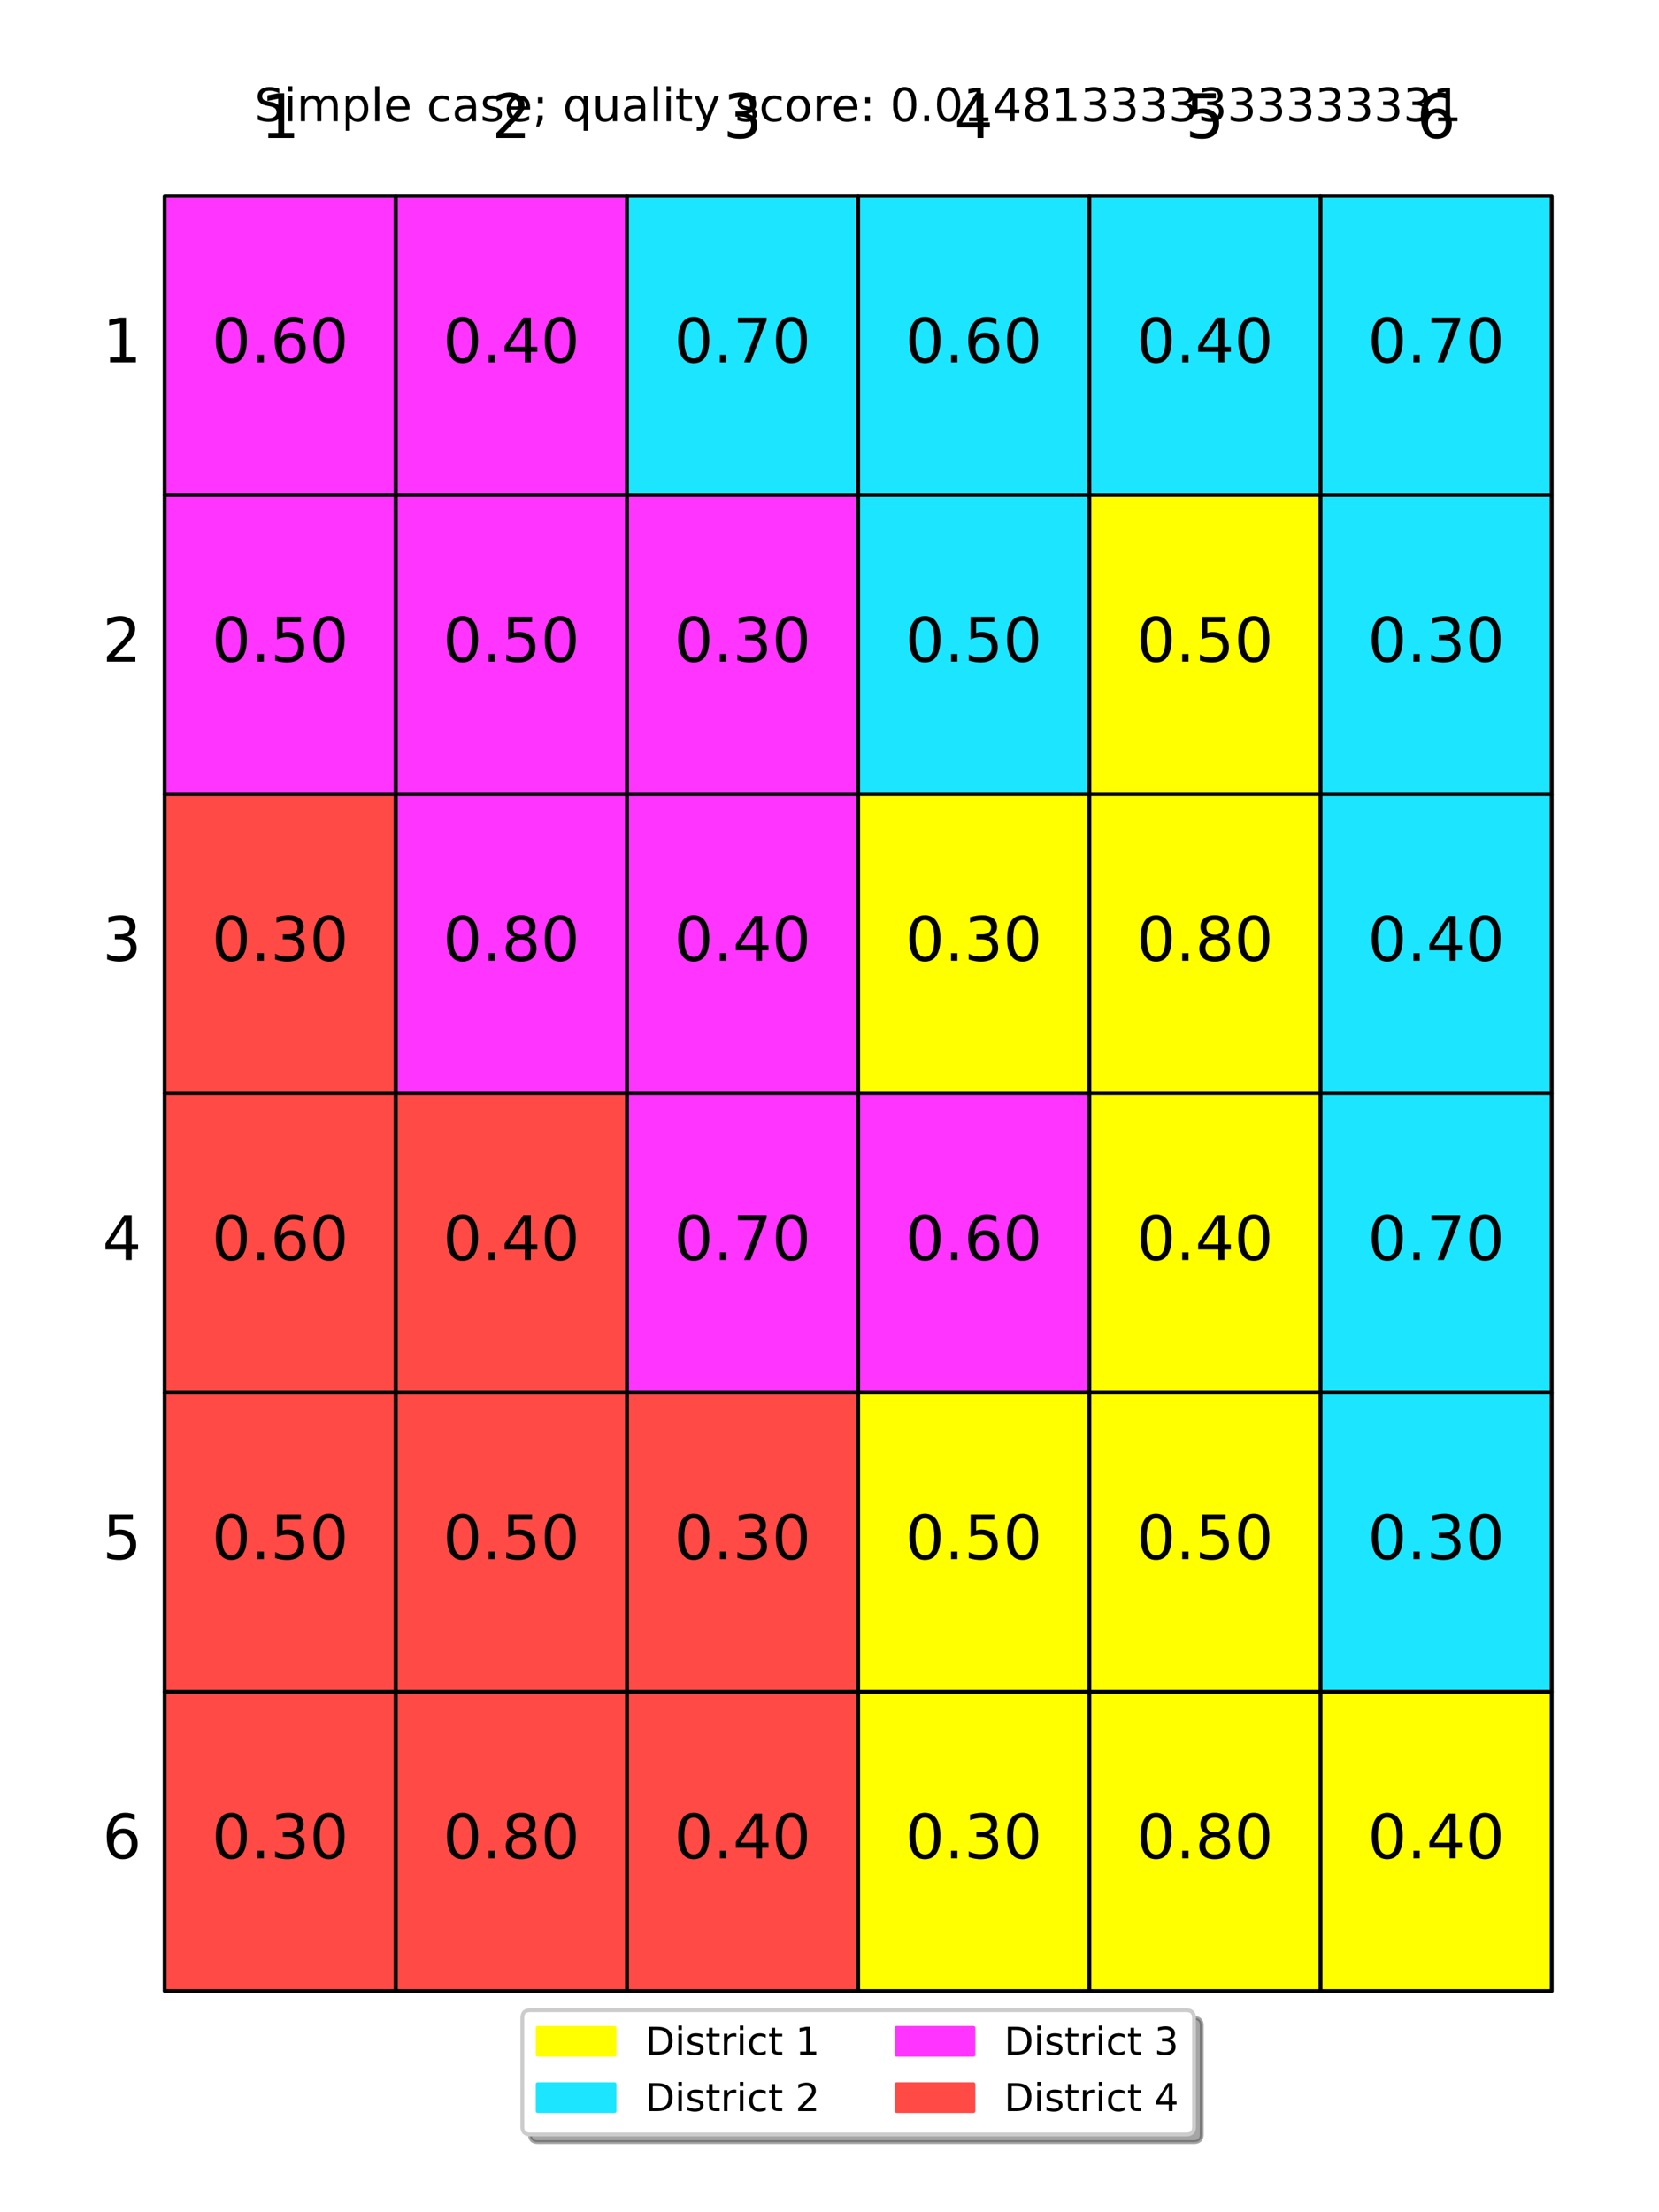 <?xml version="1.0" encoding="utf-8" standalone="no"?>
<!DOCTYPE svg PUBLIC "-//W3C//DTD SVG 1.1//EN"
  "http://www.w3.org/Graphics/SVG/1.1/DTD/svg11.dtd">
<!-- Created with matplotlib (http://matplotlib.org/) -->
<svg height="576pt" version="1.1" viewBox="0 0 432 576" width="432pt" xmlns="http://www.w3.org/2000/svg" xmlns:xlink="http://www.w3.org/1999/xlink">
 <defs>
  <style type="text/css">
*{stroke-linecap:butt;stroke-linejoin:round;}
  </style>
 </defs>
 <g id="figure_1">
  <g id="patch_1">
   <path d="M 0 576 
L 432 576 
L 432 0 
L 0 0 
z
" style="fill:#ffffff;"/>
  </g>
  <g id="axes_1">
   <g id="table_1">
    <g id="patch_2">
     <path d="M 42.875 51 
L 103.073 51 
L 103.073 12.05 
L 42.875 12.05 
z
" style="fill:none;"/>
    </g>
    <g id="text_1">
     <!-- 1 -->
     <defs>
      <path d="M 12.406 8.297 
L 28.516 8.297 
L 28.516 63.922 
L 10.984 60.406 
L 10.984 69.391 
L 28.422 72.906 
L 38.281 72.906 
L 38.281 8.297 
L 54.391 8.297 
L 54.391 0 
L 12.406 0 
z
" id="DejaVuSans-31"/>
     </defs>
     <g transform="translate(67.884 35.94)scale(0.16 -0.16)">
      <use xlink:href="#DejaVuSans-31"/>
     </g>
    </g>
    <g id="patch_3">
     <path d="M 103.073 51 
L 163.271 51 
L 163.271 12.05 
L 103.073 12.05 
z
" style="fill:none;"/>
    </g>
    <g id="text_2">
     <!-- 2 -->
     <defs>
      <path d="M 19.188 8.297 
L 53.609 8.297 
L 53.609 0 
L 7.328 0 
L 7.328 8.297 
Q 12.938 14.109 22.625 23.891 
Q 32.328 33.688 34.812 36.531 
Q 39.547 41.844 41.422 45.531 
Q 43.312 49.219 43.312 52.781 
Q 43.312 58.594 39.234 62.25 
Q 35.156 65.922 28.609 65.922 
Q 23.969 65.922 18.812 64.312 
Q 13.672 62.703 7.812 59.422 
L 7.812 69.391 
Q 13.766 71.781 18.938 73 
Q 24.125 74.219 28.422 74.219 
Q 39.75 74.219 46.484 68.547 
Q 53.219 62.891 53.219 53.422 
Q 53.219 48.922 51.531 44.891 
Q 49.859 40.875 45.406 35.406 
Q 44.188 33.984 37.641 27.219 
Q 31.109 20.453 19.188 8.297 
z
" id="DejaVuSans-32"/>
     </defs>
     <g transform="translate(128.082 35.94)scale(0.16 -0.16)">
      <use xlink:href="#DejaVuSans-32"/>
     </g>
    </g>
    <g id="patch_4">
     <path d="M 163.271 51 
L 223.469 51 
L 223.469 12.05 
L 163.271 12.05 
z
" style="fill:none;"/>
    </g>
    <g id="text_3">
     <!-- 3 -->
     <defs>
      <path d="M 40.578 39.312 
Q 47.656 37.797 51.625 33 
Q 55.609 28.219 55.609 21.188 
Q 55.609 10.406 48.188 4.484 
Q 40.766 -1.422 27.094 -1.422 
Q 22.516 -1.422 17.656 -0.516 
Q 12.797 0.391 7.625 2.203 
L 7.625 11.719 
Q 11.719 9.328 16.594 8.109 
Q 21.484 6.891 26.812 6.891 
Q 36.078 6.891 40.938 10.547 
Q 45.797 14.203 45.797 21.188 
Q 45.797 27.641 41.281 31.266 
Q 36.766 34.906 28.719 34.906 
L 20.219 34.906 
L 20.219 43.016 
L 29.109 43.016 
Q 36.375 43.016 40.234 45.922 
Q 44.094 48.828 44.094 54.297 
Q 44.094 59.906 40.109 62.906 
Q 36.141 65.922 28.719 65.922 
Q 24.656 65.922 20.016 65.031 
Q 15.375 64.156 9.812 62.312 
L 9.812 71.094 
Q 15.438 72.656 20.344 73.438 
Q 25.25 74.219 29.594 74.219 
Q 40.828 74.219 47.359 69.109 
Q 53.906 64.016 53.906 55.328 
Q 53.906 49.266 50.438 45.094 
Q 46.969 40.922 40.578 39.312 
z
" id="DejaVuSans-33"/>
     </defs>
     <g transform="translate(188.28 35.94)scale(0.16 -0.16)">
      <use xlink:href="#DejaVuSans-33"/>
     </g>
    </g>
    <g id="patch_5">
     <path d="M 223.469 51 
L 283.667 51 
L 283.667 12.05 
L 223.469 12.05 
z
" style="fill:none;"/>
    </g>
    <g id="text_4">
     <!-- 4 -->
     <defs>
      <path d="M 37.797 64.312 
L 12.891 25.391 
L 37.797 25.391 
z
M 35.203 72.906 
L 47.609 72.906 
L 47.609 25.391 
L 58.016 25.391 
L 58.016 17.188 
L 47.609 17.188 
L 47.609 0 
L 37.797 0 
L 37.797 17.188 
L 4.891 17.188 
L 4.891 26.703 
z
" id="DejaVuSans-34"/>
     </defs>
     <g transform="translate(248.478 35.94)scale(0.16 -0.16)">
      <use xlink:href="#DejaVuSans-34"/>
     </g>
    </g>
    <g id="patch_6">
     <path d="M 283.667 51 
L 343.865 51 
L 343.865 12.05 
L 283.667 12.05 
z
" style="fill:none;"/>
    </g>
    <g id="text_5">
     <!-- 5 -->
     <defs>
      <path d="M 10.797 72.906 
L 49.516 72.906 
L 49.516 64.594 
L 19.828 64.594 
L 19.828 46.734 
Q 21.969 47.469 24.109 47.828 
Q 26.266 48.188 28.422 48.188 
Q 40.625 48.188 47.75 41.5 
Q 54.891 34.812 54.891 23.391 
Q 54.891 11.625 47.562 5.094 
Q 40.234 -1.422 26.906 -1.422 
Q 22.312 -1.422 17.547 -0.641 
Q 12.797 0.141 7.719 1.703 
L 7.719 11.625 
Q 12.109 9.234 16.797 8.062 
Q 21.484 6.891 26.703 6.891 
Q 35.156 6.891 40.078 11.328 
Q 45.016 15.766 45.016 23.391 
Q 45.016 31 40.078 35.438 
Q 35.156 39.891 26.703 39.891 
Q 22.75 39.891 18.812 39.016 
Q 14.891 38.141 10.797 36.281 
z
" id="DejaVuSans-35"/>
     </defs>
     <g transform="translate(308.676 35.94)scale(0.16 -0.16)">
      <use xlink:href="#DejaVuSans-35"/>
     </g>
    </g>
    <g id="patch_7">
     <path d="M 343.865 51 
L 404.062 51 
L 404.062 12.05 
L 343.865 12.05 
z
" style="fill:none;"/>
    </g>
    <g id="text_6">
     <!-- 6 -->
     <defs>
      <path d="M 33.016 40.375 
Q 26.375 40.375 22.484 35.828 
Q 18.609 31.297 18.609 23.391 
Q 18.609 15.531 22.484 10.953 
Q 26.375 6.391 33.016 6.391 
Q 39.656 6.391 43.531 10.953 
Q 47.406 15.531 47.406 23.391 
Q 47.406 31.297 43.531 35.828 
Q 39.656 40.375 33.016 40.375 
z
M 52.594 71.297 
L 52.594 62.312 
Q 48.875 64.062 45.094 64.984 
Q 41.312 65.922 37.594 65.922 
Q 27.828 65.922 22.672 59.328 
Q 17.531 52.734 16.797 39.406 
Q 19.672 43.656 24.016 45.922 
Q 28.375 48.188 33.594 48.188 
Q 44.578 48.188 50.953 41.516 
Q 57.328 34.859 57.328 23.391 
Q 57.328 12.156 50.688 5.359 
Q 44.047 -1.422 33.016 -1.422 
Q 20.359 -1.422 13.672 8.266 
Q 6.984 17.969 6.984 36.375 
Q 6.984 53.656 15.188 63.938 
Q 23.391 74.219 37.203 74.219 
Q 40.922 74.219 44.703 73.484 
Q 48.484 72.75 52.594 71.297 
z
" id="DejaVuSans-36"/>
     </defs>
     <g transform="translate(368.874 35.94)scale(0.16 -0.16)">
      <use xlink:href="#DejaVuSans-36"/>
     </g>
    </g>
    <g id="patch_8">
     <path d="M -17.323 128.9 
L 42.875 128.9 
L 42.875 51 
L -17.323 51 
z
" style="fill:none;"/>
    </g>
    <g id="text_7">
     <!-- 1 -->
     <g transform="translate(26.675 94.365)scale(0.16 -0.16)">
      <use xlink:href="#DejaVuSans-31"/>
     </g>
    </g>
    <g id="patch_9">
     <path d="M 42.875 128.9 
L 103.073 128.9 
L 103.073 51 
L 42.875 51 
z
" style="fill:#ff34ff;stroke:#000000;stroke-linejoin:miter;"/>
    </g>
    <g id="text_8">
     <!-- 0.60 -->
     <defs>
      <path d="M 31.781 66.406 
Q 24.172 66.406 20.328 58.906 
Q 16.5 51.422 16.5 36.375 
Q 16.5 21.391 20.328 13.891 
Q 24.172 6.391 31.781 6.391 
Q 39.453 6.391 43.281 13.891 
Q 47.125 21.391 47.125 36.375 
Q 47.125 51.422 43.281 58.906 
Q 39.453 66.406 31.781 66.406 
z
M 31.781 74.219 
Q 44.047 74.219 50.516 64.516 
Q 56.984 54.828 56.984 36.375 
Q 56.984 17.969 50.516 8.266 
Q 44.047 -1.422 31.781 -1.422 
Q 19.531 -1.422 13.062 8.266 
Q 6.594 17.969 6.594 36.375 
Q 6.594 54.828 13.062 64.516 
Q 19.531 74.219 31.781 74.219 
z
" id="DejaVuSans-30"/>
      <path d="M 10.688 12.406 
L 21 12.406 
L 21 0 
L 10.688 0 
z
" id="DejaVuSans-2e"/>
     </defs>
     <g transform="translate(55.161 94.365)scale(0.16 -0.16)">
      <use xlink:href="#DejaVuSans-30"/>
      <use x="63.623" xlink:href="#DejaVuSans-2e"/>
      <use x="95.41" xlink:href="#DejaVuSans-36"/>
      <use x="159.033" xlink:href="#DejaVuSans-30"/>
     </g>
    </g>
    <g id="patch_10">
     <path d="M 103.073 128.9 
L 163.271 128.9 
L 163.271 51 
L 103.073 51 
z
" style="fill:#ff34ff;stroke:#000000;stroke-linejoin:miter;"/>
    </g>
    <g id="text_9">
     <!-- 0.40 -->
     <g transform="translate(115.359 94.365)scale(0.16 -0.16)">
      <use xlink:href="#DejaVuSans-30"/>
      <use x="63.623" xlink:href="#DejaVuSans-2e"/>
      <use x="95.41" xlink:href="#DejaVuSans-34"/>
      <use x="159.033" xlink:href="#DejaVuSans-30"/>
     </g>
    </g>
    <g id="patch_11">
     <path d="M 163.271 128.9 
L 223.469 128.9 
L 223.469 51 
L 163.271 51 
z
" style="fill:#1ce6ff;stroke:#000000;stroke-linejoin:miter;"/>
    </g>
    <g id="text_10">
     <!-- 0.70 -->
     <defs>
      <path d="M 8.203 72.906 
L 55.078 72.906 
L 55.078 68.703 
L 28.609 0 
L 18.312 0 
L 43.219 64.594 
L 8.203 64.594 
z
" id="DejaVuSans-37"/>
     </defs>
     <g transform="translate(175.557 94.365)scale(0.16 -0.16)">
      <use xlink:href="#DejaVuSans-30"/>
      <use x="63.623" xlink:href="#DejaVuSans-2e"/>
      <use x="95.41" xlink:href="#DejaVuSans-37"/>
      <use x="159.033" xlink:href="#DejaVuSans-30"/>
     </g>
    </g>
    <g id="patch_12">
     <path d="M 223.469 128.9 
L 283.667 128.9 
L 283.667 51 
L 223.469 51 
z
" style="fill:#1ce6ff;stroke:#000000;stroke-linejoin:miter;"/>
    </g>
    <g id="text_11">
     <!-- 0.60 -->
     <g transform="translate(235.755 94.365)scale(0.16 -0.16)">
      <use xlink:href="#DejaVuSans-30"/>
      <use x="63.623" xlink:href="#DejaVuSans-2e"/>
      <use x="95.41" xlink:href="#DejaVuSans-36"/>
      <use x="159.033" xlink:href="#DejaVuSans-30"/>
     </g>
    </g>
    <g id="patch_13">
     <path d="M 283.667 128.9 
L 343.865 128.9 
L 343.865 51 
L 283.667 51 
z
" style="fill:#1ce6ff;stroke:#000000;stroke-linejoin:miter;"/>
    </g>
    <g id="text_12">
     <!-- 0.40 -->
     <g transform="translate(295.953 94.365)scale(0.16 -0.16)">
      <use xlink:href="#DejaVuSans-30"/>
      <use x="63.623" xlink:href="#DejaVuSans-2e"/>
      <use x="95.41" xlink:href="#DejaVuSans-34"/>
      <use x="159.033" xlink:href="#DejaVuSans-30"/>
     </g>
    </g>
    <g id="patch_14">
     <path d="M 343.865 128.9 
L 404.062 128.9 
L 404.062 51 
L 343.865 51 
z
" style="fill:#1ce6ff;stroke:#000000;stroke-linejoin:miter;"/>
    </g>
    <g id="text_13">
     <!-- 0.70 -->
     <g transform="translate(356.151 94.365)scale(0.16 -0.16)">
      <use xlink:href="#DejaVuSans-30"/>
      <use x="63.623" xlink:href="#DejaVuSans-2e"/>
      <use x="95.41" xlink:href="#DejaVuSans-37"/>
      <use x="159.033" xlink:href="#DejaVuSans-30"/>
     </g>
    </g>
    <g id="patch_15">
     <path d="M -17.323 206.8 
L 42.875 206.8 
L 42.875 128.9 
L -17.323 128.9 
z
" style="fill:none;"/>
    </g>
    <g id="text_14">
     <!-- 2 -->
     <g transform="translate(26.675 172.265)scale(0.16 -0.16)">
      <use xlink:href="#DejaVuSans-32"/>
     </g>
    </g>
    <g id="patch_16">
     <path d="M 42.875 206.8 
L 103.073 206.8 
L 103.073 128.9 
L 42.875 128.9 
z
" style="fill:#ff34ff;stroke:#000000;stroke-linejoin:miter;"/>
    </g>
    <g id="text_15">
     <!-- 0.50 -->
     <g transform="translate(55.161 172.265)scale(0.16 -0.16)">
      <use xlink:href="#DejaVuSans-30"/>
      <use x="63.623" xlink:href="#DejaVuSans-2e"/>
      <use x="95.41" xlink:href="#DejaVuSans-35"/>
      <use x="159.033" xlink:href="#DejaVuSans-30"/>
     </g>
    </g>
    <g id="patch_17">
     <path d="M 103.073 206.8 
L 163.271 206.8 
L 163.271 128.9 
L 103.073 128.9 
z
" style="fill:#ff34ff;stroke:#000000;stroke-linejoin:miter;"/>
    </g>
    <g id="text_16">
     <!-- 0.50 -->
     <g transform="translate(115.359 172.265)scale(0.16 -0.16)">
      <use xlink:href="#DejaVuSans-30"/>
      <use x="63.623" xlink:href="#DejaVuSans-2e"/>
      <use x="95.41" xlink:href="#DejaVuSans-35"/>
      <use x="159.033" xlink:href="#DejaVuSans-30"/>
     </g>
    </g>
    <g id="patch_18">
     <path d="M 163.271 206.8 
L 223.469 206.8 
L 223.469 128.9 
L 163.271 128.9 
z
" style="fill:#ff34ff;stroke:#000000;stroke-linejoin:miter;"/>
    </g>
    <g id="text_17">
     <!-- 0.30 -->
     <g transform="translate(175.557 172.265)scale(0.16 -0.16)">
      <use xlink:href="#DejaVuSans-30"/>
      <use x="63.623" xlink:href="#DejaVuSans-2e"/>
      <use x="95.41" xlink:href="#DejaVuSans-33"/>
      <use x="159.033" xlink:href="#DejaVuSans-30"/>
     </g>
    </g>
    <g id="patch_19">
     <path d="M 223.469 206.8 
L 283.667 206.8 
L 283.667 128.9 
L 223.469 128.9 
z
" style="fill:#1ce6ff;stroke:#000000;stroke-linejoin:miter;"/>
    </g>
    <g id="text_18">
     <!-- 0.50 -->
     <g transform="translate(235.755 172.265)scale(0.16 -0.16)">
      <use xlink:href="#DejaVuSans-30"/>
      <use x="63.623" xlink:href="#DejaVuSans-2e"/>
      <use x="95.41" xlink:href="#DejaVuSans-35"/>
      <use x="159.033" xlink:href="#DejaVuSans-30"/>
     </g>
    </g>
    <g id="patch_20">
     <path d="M 283.667 206.8 
L 343.865 206.8 
L 343.865 128.9 
L 283.667 128.9 
z
" style="fill:#ffff00;stroke:#000000;stroke-linejoin:miter;"/>
    </g>
    <g id="text_19">
     <!-- 0.50 -->
     <g transform="translate(295.953 172.265)scale(0.16 -0.16)">
      <use xlink:href="#DejaVuSans-30"/>
      <use x="63.623" xlink:href="#DejaVuSans-2e"/>
      <use x="95.41" xlink:href="#DejaVuSans-35"/>
      <use x="159.033" xlink:href="#DejaVuSans-30"/>
     </g>
    </g>
    <g id="patch_21">
     <path d="M 343.865 206.8 
L 404.062 206.8 
L 404.062 128.9 
L 343.865 128.9 
z
" style="fill:#1ce6ff;stroke:#000000;stroke-linejoin:miter;"/>
    </g>
    <g id="text_20">
     <!-- 0.30 -->
     <g transform="translate(356.151 172.265)scale(0.16 -0.16)">
      <use xlink:href="#DejaVuSans-30"/>
      <use x="63.623" xlink:href="#DejaVuSans-2e"/>
      <use x="95.41" xlink:href="#DejaVuSans-33"/>
      <use x="159.033" xlink:href="#DejaVuSans-30"/>
     </g>
    </g>
    <g id="patch_22">
     <path d="M -17.323 284.7 
L 42.875 284.7 
L 42.875 206.8 
L -17.323 206.8 
z
" style="fill:none;"/>
    </g>
    <g id="text_21">
     <!-- 3 -->
     <g transform="translate(26.675 250.165)scale(0.16 -0.16)">
      <use xlink:href="#DejaVuSans-33"/>
     </g>
    </g>
    <g id="patch_23">
     <path d="M 42.875 284.7 
L 103.073 284.7 
L 103.073 206.8 
L 42.875 206.8 
z
" style="fill:#ff4a46;stroke:#000000;stroke-linejoin:miter;"/>
    </g>
    <g id="text_22">
     <!-- 0.30 -->
     <g transform="translate(55.161 250.165)scale(0.16 -0.16)">
      <use xlink:href="#DejaVuSans-30"/>
      <use x="63.623" xlink:href="#DejaVuSans-2e"/>
      <use x="95.41" xlink:href="#DejaVuSans-33"/>
      <use x="159.033" xlink:href="#DejaVuSans-30"/>
     </g>
    </g>
    <g id="patch_24">
     <path d="M 103.073 284.7 
L 163.271 284.7 
L 163.271 206.8 
L 103.073 206.8 
z
" style="fill:#ff34ff;stroke:#000000;stroke-linejoin:miter;"/>
    </g>
    <g id="text_23">
     <!-- 0.80 -->
     <defs>
      <path d="M 31.781 34.625 
Q 24.75 34.625 20.719 30.859 
Q 16.703 27.094 16.703 20.516 
Q 16.703 13.922 20.719 10.156 
Q 24.75 6.391 31.781 6.391 
Q 38.812 6.391 42.859 10.172 
Q 46.922 13.969 46.922 20.516 
Q 46.922 27.094 42.891 30.859 
Q 38.875 34.625 31.781 34.625 
z
M 21.922 38.812 
Q 15.578 40.375 12.031 44.719 
Q 8.5 49.078 8.5 55.328 
Q 8.5 64.062 14.719 69.141 
Q 20.953 74.219 31.781 74.219 
Q 42.672 74.219 48.875 69.141 
Q 55.078 64.062 55.078 55.328 
Q 55.078 49.078 51.531 44.719 
Q 48 40.375 41.703 38.812 
Q 48.828 37.156 52.797 32.312 
Q 56.781 27.484 56.781 20.516 
Q 56.781 9.906 50.312 4.234 
Q 43.844 -1.422 31.781 -1.422 
Q 19.734 -1.422 13.25 4.234 
Q 6.781 9.906 6.781 20.516 
Q 6.781 27.484 10.781 32.312 
Q 14.797 37.156 21.922 38.812 
z
M 18.312 54.391 
Q 18.312 48.734 21.844 45.562 
Q 25.391 42.391 31.781 42.391 
Q 38.141 42.391 41.719 45.562 
Q 45.312 48.734 45.312 54.391 
Q 45.312 60.062 41.719 63.234 
Q 38.141 66.406 31.781 66.406 
Q 25.391 66.406 21.844 63.234 
Q 18.312 60.062 18.312 54.391 
z
" id="DejaVuSans-38"/>
     </defs>
     <g transform="translate(115.359 250.165)scale(0.16 -0.16)">
      <use xlink:href="#DejaVuSans-30"/>
      <use x="63.623" xlink:href="#DejaVuSans-2e"/>
      <use x="95.41" xlink:href="#DejaVuSans-38"/>
      <use x="159.033" xlink:href="#DejaVuSans-30"/>
     </g>
    </g>
    <g id="patch_25">
     <path d="M 163.271 284.7 
L 223.469 284.7 
L 223.469 206.8 
L 163.271 206.8 
z
" style="fill:#ff34ff;stroke:#000000;stroke-linejoin:miter;"/>
    </g>
    <g id="text_24">
     <!-- 0.40 -->
     <g transform="translate(175.557 250.165)scale(0.16 -0.16)">
      <use xlink:href="#DejaVuSans-30"/>
      <use x="63.623" xlink:href="#DejaVuSans-2e"/>
      <use x="95.41" xlink:href="#DejaVuSans-34"/>
      <use x="159.033" xlink:href="#DejaVuSans-30"/>
     </g>
    </g>
    <g id="patch_26">
     <path d="M 223.469 284.7 
L 283.667 284.7 
L 283.667 206.8 
L 223.469 206.8 
z
" style="fill:#ffff00;stroke:#000000;stroke-linejoin:miter;"/>
    </g>
    <g id="text_25">
     <!-- 0.30 -->
     <g transform="translate(235.755 250.165)scale(0.16 -0.16)">
      <use xlink:href="#DejaVuSans-30"/>
      <use x="63.623" xlink:href="#DejaVuSans-2e"/>
      <use x="95.41" xlink:href="#DejaVuSans-33"/>
      <use x="159.033" xlink:href="#DejaVuSans-30"/>
     </g>
    </g>
    <g id="patch_27">
     <path d="M 283.667 284.7 
L 343.865 284.7 
L 343.865 206.8 
L 283.667 206.8 
z
" style="fill:#ffff00;stroke:#000000;stroke-linejoin:miter;"/>
    </g>
    <g id="text_26">
     <!-- 0.80 -->
     <g transform="translate(295.953 250.165)scale(0.16 -0.16)">
      <use xlink:href="#DejaVuSans-30"/>
      <use x="63.623" xlink:href="#DejaVuSans-2e"/>
      <use x="95.41" xlink:href="#DejaVuSans-38"/>
      <use x="159.033" xlink:href="#DejaVuSans-30"/>
     </g>
    </g>
    <g id="patch_28">
     <path d="M 343.865 284.7 
L 404.062 284.7 
L 404.062 206.8 
L 343.865 206.8 
z
" style="fill:#1ce6ff;stroke:#000000;stroke-linejoin:miter;"/>
    </g>
    <g id="text_27">
     <!-- 0.40 -->
     <g transform="translate(356.151 250.165)scale(0.16 -0.16)">
      <use xlink:href="#DejaVuSans-30"/>
      <use x="63.623" xlink:href="#DejaVuSans-2e"/>
      <use x="95.41" xlink:href="#DejaVuSans-34"/>
      <use x="159.033" xlink:href="#DejaVuSans-30"/>
     </g>
    </g>
    <g id="patch_29">
     <path d="M -17.323 362.6 
L 42.875 362.6 
L 42.875 284.7 
L -17.323 284.7 
z
" style="fill:none;"/>
    </g>
    <g id="text_28">
     <!-- 4 -->
     <g transform="translate(26.675 328.065)scale(0.16 -0.16)">
      <use xlink:href="#DejaVuSans-34"/>
     </g>
    </g>
    <g id="patch_30">
     <path d="M 42.875 362.6 
L 103.073 362.6 
L 103.073 284.7 
L 42.875 284.7 
z
" style="fill:#ff4a46;stroke:#000000;stroke-linejoin:miter;"/>
    </g>
    <g id="text_29">
     <!-- 0.60 -->
     <g transform="translate(55.161 328.065)scale(0.16 -0.16)">
      <use xlink:href="#DejaVuSans-30"/>
      <use x="63.623" xlink:href="#DejaVuSans-2e"/>
      <use x="95.41" xlink:href="#DejaVuSans-36"/>
      <use x="159.033" xlink:href="#DejaVuSans-30"/>
     </g>
    </g>
    <g id="patch_31">
     <path d="M 103.073 362.6 
L 163.271 362.6 
L 163.271 284.7 
L 103.073 284.7 
z
" style="fill:#ff4a46;stroke:#000000;stroke-linejoin:miter;"/>
    </g>
    <g id="text_30">
     <!-- 0.40 -->
     <g transform="translate(115.359 328.065)scale(0.16 -0.16)">
      <use xlink:href="#DejaVuSans-30"/>
      <use x="63.623" xlink:href="#DejaVuSans-2e"/>
      <use x="95.41" xlink:href="#DejaVuSans-34"/>
      <use x="159.033" xlink:href="#DejaVuSans-30"/>
     </g>
    </g>
    <g id="patch_32">
     <path d="M 163.271 362.6 
L 223.469 362.6 
L 223.469 284.7 
L 163.271 284.7 
z
" style="fill:#ff34ff;stroke:#000000;stroke-linejoin:miter;"/>
    </g>
    <g id="text_31">
     <!-- 0.70 -->
     <g transform="translate(175.557 328.065)scale(0.16 -0.16)">
      <use xlink:href="#DejaVuSans-30"/>
      <use x="63.623" xlink:href="#DejaVuSans-2e"/>
      <use x="95.41" xlink:href="#DejaVuSans-37"/>
      <use x="159.033" xlink:href="#DejaVuSans-30"/>
     </g>
    </g>
    <g id="patch_33">
     <path d="M 223.469 362.6 
L 283.667 362.6 
L 283.667 284.7 
L 223.469 284.7 
z
" style="fill:#ff34ff;stroke:#000000;stroke-linejoin:miter;"/>
    </g>
    <g id="text_32">
     <!-- 0.60 -->
     <g transform="translate(235.755 328.065)scale(0.16 -0.16)">
      <use xlink:href="#DejaVuSans-30"/>
      <use x="63.623" xlink:href="#DejaVuSans-2e"/>
      <use x="95.41" xlink:href="#DejaVuSans-36"/>
      <use x="159.033" xlink:href="#DejaVuSans-30"/>
     </g>
    </g>
    <g id="patch_34">
     <path d="M 283.667 362.6 
L 343.865 362.6 
L 343.865 284.7 
L 283.667 284.7 
z
" style="fill:#ffff00;stroke:#000000;stroke-linejoin:miter;"/>
    </g>
    <g id="text_33">
     <!-- 0.40 -->
     <g transform="translate(295.953 328.065)scale(0.16 -0.16)">
      <use xlink:href="#DejaVuSans-30"/>
      <use x="63.623" xlink:href="#DejaVuSans-2e"/>
      <use x="95.41" xlink:href="#DejaVuSans-34"/>
      <use x="159.033" xlink:href="#DejaVuSans-30"/>
     </g>
    </g>
    <g id="patch_35">
     <path d="M 343.865 362.6 
L 404.062 362.6 
L 404.062 284.7 
L 343.865 284.7 
z
" style="fill:#1ce6ff;stroke:#000000;stroke-linejoin:miter;"/>
    </g>
    <g id="text_34">
     <!-- 0.70 -->
     <g transform="translate(356.151 328.065)scale(0.16 -0.16)">
      <use xlink:href="#DejaVuSans-30"/>
      <use x="63.623" xlink:href="#DejaVuSans-2e"/>
      <use x="95.41" xlink:href="#DejaVuSans-37"/>
      <use x="159.033" xlink:href="#DejaVuSans-30"/>
     </g>
    </g>
    <g id="patch_36">
     <path d="M -17.323 440.5 
L 42.875 440.5 
L 42.875 362.6 
L -17.323 362.6 
z
" style="fill:none;"/>
    </g>
    <g id="text_35">
     <!-- 5 -->
     <g transform="translate(26.675 405.965)scale(0.16 -0.16)">
      <use xlink:href="#DejaVuSans-35"/>
     </g>
    </g>
    <g id="patch_37">
     <path d="M 42.875 440.5 
L 103.073 440.5 
L 103.073 362.6 
L 42.875 362.6 
z
" style="fill:#ff4a46;stroke:#000000;stroke-linejoin:miter;"/>
    </g>
    <g id="text_36">
     <!-- 0.50 -->
     <g transform="translate(55.161 405.965)scale(0.16 -0.16)">
      <use xlink:href="#DejaVuSans-30"/>
      <use x="63.623" xlink:href="#DejaVuSans-2e"/>
      <use x="95.41" xlink:href="#DejaVuSans-35"/>
      <use x="159.033" xlink:href="#DejaVuSans-30"/>
     </g>
    </g>
    <g id="patch_38">
     <path d="M 103.073 440.5 
L 163.271 440.5 
L 163.271 362.6 
L 103.073 362.6 
z
" style="fill:#ff4a46;stroke:#000000;stroke-linejoin:miter;"/>
    </g>
    <g id="text_37">
     <!-- 0.50 -->
     <g transform="translate(115.359 405.965)scale(0.16 -0.16)">
      <use xlink:href="#DejaVuSans-30"/>
      <use x="63.623" xlink:href="#DejaVuSans-2e"/>
      <use x="95.41" xlink:href="#DejaVuSans-35"/>
      <use x="159.033" xlink:href="#DejaVuSans-30"/>
     </g>
    </g>
    <g id="patch_39">
     <path d="M 163.271 440.5 
L 223.469 440.5 
L 223.469 362.6 
L 163.271 362.6 
z
" style="fill:#ff4a46;stroke:#000000;stroke-linejoin:miter;"/>
    </g>
    <g id="text_38">
     <!-- 0.30 -->
     <g transform="translate(175.557 405.965)scale(0.16 -0.16)">
      <use xlink:href="#DejaVuSans-30"/>
      <use x="63.623" xlink:href="#DejaVuSans-2e"/>
      <use x="95.41" xlink:href="#DejaVuSans-33"/>
      <use x="159.033" xlink:href="#DejaVuSans-30"/>
     </g>
    </g>
    <g id="patch_40">
     <path d="M 223.469 440.5 
L 283.667 440.5 
L 283.667 362.6 
L 223.469 362.6 
z
" style="fill:#ffff00;stroke:#000000;stroke-linejoin:miter;"/>
    </g>
    <g id="text_39">
     <!-- 0.50 -->
     <g transform="translate(235.755 405.965)scale(0.16 -0.16)">
      <use xlink:href="#DejaVuSans-30"/>
      <use x="63.623" xlink:href="#DejaVuSans-2e"/>
      <use x="95.41" xlink:href="#DejaVuSans-35"/>
      <use x="159.033" xlink:href="#DejaVuSans-30"/>
     </g>
    </g>
    <g id="patch_41">
     <path d="M 283.667 440.5 
L 343.865 440.5 
L 343.865 362.6 
L 283.667 362.6 
z
" style="fill:#ffff00;stroke:#000000;stroke-linejoin:miter;"/>
    </g>
    <g id="text_40">
     <!-- 0.50 -->
     <g transform="translate(295.953 405.965)scale(0.16 -0.16)">
      <use xlink:href="#DejaVuSans-30"/>
      <use x="63.623" xlink:href="#DejaVuSans-2e"/>
      <use x="95.41" xlink:href="#DejaVuSans-35"/>
      <use x="159.033" xlink:href="#DejaVuSans-30"/>
     </g>
    </g>
    <g id="patch_42">
     <path d="M 343.865 440.5 
L 404.062 440.5 
L 404.062 362.6 
L 343.865 362.6 
z
" style="fill:#1ce6ff;stroke:#000000;stroke-linejoin:miter;"/>
    </g>
    <g id="text_41">
     <!-- 0.30 -->
     <g transform="translate(356.151 405.965)scale(0.16 -0.16)">
      <use xlink:href="#DejaVuSans-30"/>
      <use x="63.623" xlink:href="#DejaVuSans-2e"/>
      <use x="95.41" xlink:href="#DejaVuSans-33"/>
      <use x="159.033" xlink:href="#DejaVuSans-30"/>
     </g>
    </g>
    <g id="patch_43">
     <path d="M -17.323 518.4 
L 42.875 518.4 
L 42.875 440.5 
L -17.323 440.5 
z
" style="fill:none;"/>
    </g>
    <g id="text_42">
     <!-- 6 -->
     <g transform="translate(26.675 483.865)scale(0.16 -0.16)">
      <use xlink:href="#DejaVuSans-36"/>
     </g>
    </g>
    <g id="patch_44">
     <path d="M 42.875 518.4 
L 103.073 518.4 
L 103.073 440.5 
L 42.875 440.5 
z
" style="fill:#ff4a46;stroke:#000000;stroke-linejoin:miter;"/>
    </g>
    <g id="text_43">
     <!-- 0.30 -->
     <g transform="translate(55.161 483.865)scale(0.16 -0.16)">
      <use xlink:href="#DejaVuSans-30"/>
      <use x="63.623" xlink:href="#DejaVuSans-2e"/>
      <use x="95.41" xlink:href="#DejaVuSans-33"/>
      <use x="159.033" xlink:href="#DejaVuSans-30"/>
     </g>
    </g>
    <g id="patch_45">
     <path d="M 103.073 518.4 
L 163.271 518.4 
L 163.271 440.5 
L 103.073 440.5 
z
" style="fill:#ff4a46;stroke:#000000;stroke-linejoin:miter;"/>
    </g>
    <g id="text_44">
     <!-- 0.80 -->
     <g transform="translate(115.359 483.865)scale(0.16 -0.16)">
      <use xlink:href="#DejaVuSans-30"/>
      <use x="63.623" xlink:href="#DejaVuSans-2e"/>
      <use x="95.41" xlink:href="#DejaVuSans-38"/>
      <use x="159.033" xlink:href="#DejaVuSans-30"/>
     </g>
    </g>
    <g id="patch_46">
     <path d="M 163.271 518.4 
L 223.469 518.4 
L 223.469 440.5 
L 163.271 440.5 
z
" style="fill:#ff4a46;stroke:#000000;stroke-linejoin:miter;"/>
    </g>
    <g id="text_45">
     <!-- 0.40 -->
     <g transform="translate(175.557 483.865)scale(0.16 -0.16)">
      <use xlink:href="#DejaVuSans-30"/>
      <use x="63.623" xlink:href="#DejaVuSans-2e"/>
      <use x="95.41" xlink:href="#DejaVuSans-34"/>
      <use x="159.033" xlink:href="#DejaVuSans-30"/>
     </g>
    </g>
    <g id="patch_47">
     <path d="M 223.469 518.4 
L 283.667 518.4 
L 283.667 440.5 
L 223.469 440.5 
z
" style="fill:#ffff00;stroke:#000000;stroke-linejoin:miter;"/>
    </g>
    <g id="text_46">
     <!-- 0.30 -->
     <g transform="translate(235.755 483.865)scale(0.16 -0.16)">
      <use xlink:href="#DejaVuSans-30"/>
      <use x="63.623" xlink:href="#DejaVuSans-2e"/>
      <use x="95.41" xlink:href="#DejaVuSans-33"/>
      <use x="159.033" xlink:href="#DejaVuSans-30"/>
     </g>
    </g>
    <g id="patch_48">
     <path d="M 283.667 518.4 
L 343.865 518.4 
L 343.865 440.5 
L 283.667 440.5 
z
" style="fill:#ffff00;stroke:#000000;stroke-linejoin:miter;"/>
    </g>
    <g id="text_47">
     <!-- 0.80 -->
     <g transform="translate(295.953 483.865)scale(0.16 -0.16)">
      <use xlink:href="#DejaVuSans-30"/>
      <use x="63.623" xlink:href="#DejaVuSans-2e"/>
      <use x="95.41" xlink:href="#DejaVuSans-38"/>
      <use x="159.033" xlink:href="#DejaVuSans-30"/>
     </g>
    </g>
    <g id="patch_49">
     <path d="M 343.865 518.4 
L 404.062 518.4 
L 404.062 440.5 
L 343.865 440.5 
z
" style="fill:#ffff00;stroke:#000000;stroke-linejoin:miter;"/>
    </g>
    <g id="text_48">
     <!-- 0.40 -->
     <g transform="translate(356.151 483.865)scale(0.16 -0.16)">
      <use xlink:href="#DejaVuSans-30"/>
      <use x="63.623" xlink:href="#DejaVuSans-2e"/>
      <use x="95.41" xlink:href="#DejaVuSans-34"/>
      <use x="159.033" xlink:href="#DejaVuSans-30"/>
     </g>
    </g>
   </g>
   <g id="text_49">
    <!-- Simple case; quality score: 0.014813333333333331 -->
    <defs>
     <path d="M 53.516 70.516 
L 53.516 60.891 
Q 47.906 63.578 42.922 64.891 
Q 37.938 66.219 33.297 66.219 
Q 25.25 66.219 20.875 63.094 
Q 16.5 59.969 16.5 54.203 
Q 16.5 49.359 19.406 46.891 
Q 22.312 44.438 30.422 42.922 
L 36.375 41.703 
Q 47.406 39.594 52.656 34.297 
Q 57.906 29 57.906 20.125 
Q 57.906 9.516 50.797 4.047 
Q 43.703 -1.422 29.984 -1.422 
Q 24.812 -1.422 18.969 -0.25 
Q 13.141 0.922 6.891 3.219 
L 6.891 13.375 
Q 12.891 10.016 18.656 8.297 
Q 24.422 6.594 29.984 6.594 
Q 38.422 6.594 43.016 9.906 
Q 47.609 13.234 47.609 19.391 
Q 47.609 24.75 44.312 27.781 
Q 41.016 30.812 33.5 32.328 
L 27.484 33.5 
Q 16.453 35.688 11.516 40.375 
Q 6.594 45.062 6.594 53.422 
Q 6.594 63.094 13.406 68.656 
Q 20.219 74.219 32.172 74.219 
Q 37.312 74.219 42.625 73.281 
Q 47.953 72.359 53.516 70.516 
z
" id="DejaVuSans-53"/>
     <path d="M 9.422 54.688 
L 18.406 54.688 
L 18.406 0 
L 9.422 0 
z
M 9.422 75.984 
L 18.406 75.984 
L 18.406 64.594 
L 9.422 64.594 
z
" id="DejaVuSans-69"/>
     <path d="M 52 44.188 
Q 55.375 50.25 60.062 53.125 
Q 64.75 56 71.094 56 
Q 79.641 56 84.281 50.016 
Q 88.922 44.047 88.922 33.016 
L 88.922 0 
L 79.891 0 
L 79.891 32.719 
Q 79.891 40.578 77.094 44.375 
Q 74.312 48.188 68.609 48.188 
Q 61.625 48.188 57.562 43.547 
Q 53.516 38.922 53.516 30.906 
L 53.516 0 
L 44.484 0 
L 44.484 32.719 
Q 44.484 40.625 41.703 44.406 
Q 38.922 48.188 33.109 48.188 
Q 26.219 48.188 22.156 43.531 
Q 18.109 38.875 18.109 30.906 
L 18.109 0 
L 9.078 0 
L 9.078 54.688 
L 18.109 54.688 
L 18.109 46.188 
Q 21.188 51.219 25.484 53.609 
Q 29.781 56 35.688 56 
Q 41.656 56 45.828 52.969 
Q 50 49.953 52 44.188 
z
" id="DejaVuSans-6d"/>
     <path d="M 18.109 8.203 
L 18.109 -20.797 
L 9.078 -20.797 
L 9.078 54.688 
L 18.109 54.688 
L 18.109 46.391 
Q 20.953 51.266 25.266 53.625 
Q 29.594 56 35.594 56 
Q 45.562 56 51.781 48.094 
Q 58.016 40.188 58.016 27.297 
Q 58.016 14.406 51.781 6.484 
Q 45.562 -1.422 35.594 -1.422 
Q 29.594 -1.422 25.266 0.953 
Q 20.953 3.328 18.109 8.203 
z
M 48.688 27.297 
Q 48.688 37.203 44.609 42.844 
Q 40.531 48.484 33.406 48.484 
Q 26.266 48.484 22.188 42.844 
Q 18.109 37.203 18.109 27.297 
Q 18.109 17.391 22.188 11.75 
Q 26.266 6.109 33.406 6.109 
Q 40.531 6.109 44.609 11.75 
Q 48.688 17.391 48.688 27.297 
z
" id="DejaVuSans-70"/>
     <path d="M 9.422 75.984 
L 18.406 75.984 
L 18.406 0 
L 9.422 0 
z
" id="DejaVuSans-6c"/>
     <path d="M 56.203 29.594 
L 56.203 25.203 
L 14.891 25.203 
Q 15.484 15.922 20.484 11.062 
Q 25.484 6.203 34.422 6.203 
Q 39.594 6.203 44.453 7.469 
Q 49.312 8.734 54.109 11.281 
L 54.109 2.781 
Q 49.266 0.734 44.188 -0.344 
Q 39.109 -1.422 33.891 -1.422 
Q 20.797 -1.422 13.156 6.188 
Q 5.516 13.812 5.516 26.812 
Q 5.516 40.234 12.766 48.109 
Q 20.016 56 32.328 56 
Q 43.359 56 49.781 48.891 
Q 56.203 41.797 56.203 29.594 
z
M 47.219 32.234 
Q 47.125 39.594 43.094 43.984 
Q 39.062 48.391 32.422 48.391 
Q 24.906 48.391 20.391 44.141 
Q 15.875 39.891 15.188 32.172 
z
" id="DejaVuSans-65"/>
     <path id="DejaVuSans-20"/>
     <path d="M 48.781 52.594 
L 48.781 44.188 
Q 44.969 46.297 41.141 47.344 
Q 37.312 48.391 33.406 48.391 
Q 24.656 48.391 19.812 42.844 
Q 14.984 37.312 14.984 27.297 
Q 14.984 17.281 19.812 11.734 
Q 24.656 6.203 33.406 6.203 
Q 37.312 6.203 41.141 7.25 
Q 44.969 8.297 48.781 10.406 
L 48.781 2.094 
Q 45.016 0.344 40.984 -0.531 
Q 36.969 -1.422 32.422 -1.422 
Q 20.062 -1.422 12.781 6.344 
Q 5.516 14.109 5.516 27.297 
Q 5.516 40.672 12.859 48.328 
Q 20.219 56 33.016 56 
Q 37.156 56 41.109 55.141 
Q 45.062 54.297 48.781 52.594 
z
" id="DejaVuSans-63"/>
     <path d="M 34.281 27.484 
Q 23.391 27.484 19.188 25 
Q 14.984 22.516 14.984 16.5 
Q 14.984 11.719 18.141 8.906 
Q 21.297 6.109 26.703 6.109 
Q 34.188 6.109 38.703 11.406 
Q 43.219 16.703 43.219 25.484 
L 43.219 27.484 
z
M 52.203 31.203 
L 52.203 0 
L 43.219 0 
L 43.219 8.297 
Q 40.141 3.328 35.547 0.953 
Q 30.953 -1.422 24.312 -1.422 
Q 15.922 -1.422 10.953 3.297 
Q 6 8.016 6 15.922 
Q 6 25.141 12.172 29.828 
Q 18.359 34.516 30.609 34.516 
L 43.219 34.516 
L 43.219 35.406 
Q 43.219 41.609 39.141 45 
Q 35.062 48.391 27.688 48.391 
Q 23 48.391 18.547 47.266 
Q 14.109 46.141 10.016 43.891 
L 10.016 52.203 
Q 14.938 54.109 19.578 55.047 
Q 24.219 56 28.609 56 
Q 40.484 56 46.344 49.844 
Q 52.203 43.703 52.203 31.203 
z
" id="DejaVuSans-61"/>
     <path d="M 44.281 53.078 
L 44.281 44.578 
Q 40.484 46.531 36.375 47.5 
Q 32.281 48.484 27.875 48.484 
Q 21.188 48.484 17.844 46.438 
Q 14.5 44.391 14.5 40.281 
Q 14.5 37.156 16.891 35.375 
Q 19.281 33.594 26.516 31.984 
L 29.594 31.297 
Q 39.156 29.25 43.188 25.516 
Q 47.219 21.781 47.219 15.094 
Q 47.219 7.469 41.188 3.016 
Q 35.156 -1.422 24.609 -1.422 
Q 20.219 -1.422 15.453 -0.562 
Q 10.688 0.297 5.422 2 
L 5.422 11.281 
Q 10.406 8.688 15.234 7.391 
Q 20.062 6.109 24.812 6.109 
Q 31.156 6.109 34.562 8.281 
Q 37.984 10.453 37.984 14.406 
Q 37.984 18.062 35.516 20.016 
Q 33.062 21.969 24.703 23.781 
L 21.578 24.516 
Q 13.234 26.266 9.516 29.906 
Q 5.812 33.547 5.812 39.891 
Q 5.812 47.609 11.281 51.797 
Q 16.75 56 26.812 56 
Q 31.781 56 36.172 55.266 
Q 40.578 54.547 44.281 53.078 
z
" id="DejaVuSans-73"/>
     <path d="M 11.719 51.703 
L 22.016 51.703 
L 22.016 39.312 
L 11.719 39.312 
z
M 11.719 12.406 
L 22.016 12.406 
L 22.016 4 
L 14.016 -11.625 
L 7.719 -11.625 
L 11.719 4 
z
" id="DejaVuSans-3b"/>
     <path d="M 14.797 27.297 
Q 14.797 17.391 18.875 11.75 
Q 22.953 6.109 30.078 6.109 
Q 37.203 6.109 41.297 11.75 
Q 45.406 17.391 45.406 27.297 
Q 45.406 37.203 41.297 42.844 
Q 37.203 48.484 30.078 48.484 
Q 22.953 48.484 18.875 42.844 
Q 14.797 37.203 14.797 27.297 
z
M 45.406 8.203 
Q 42.578 3.328 38.25 0.953 
Q 33.938 -1.422 27.875 -1.422 
Q 17.969 -1.422 11.734 6.484 
Q 5.516 14.406 5.516 27.297 
Q 5.516 40.188 11.734 48.094 
Q 17.969 56 27.875 56 
Q 33.938 56 38.25 53.625 
Q 42.578 51.266 45.406 46.391 
L 45.406 54.688 
L 54.391 54.688 
L 54.391 -20.797 
L 45.406 -20.797 
z
" id="DejaVuSans-71"/>
     <path d="M 8.5 21.578 
L 8.5 54.688 
L 17.484 54.688 
L 17.484 21.922 
Q 17.484 14.156 20.5 10.266 
Q 23.531 6.391 29.594 6.391 
Q 36.859 6.391 41.078 11.031 
Q 45.312 15.672 45.312 23.688 
L 45.312 54.688 
L 54.297 54.688 
L 54.297 0 
L 45.312 0 
L 45.312 8.406 
Q 42.047 3.422 37.719 1 
Q 33.406 -1.422 27.688 -1.422 
Q 18.266 -1.422 13.375 4.438 
Q 8.5 10.297 8.5 21.578 
z
M 31.109 56 
z
" id="DejaVuSans-75"/>
     <path d="M 18.312 70.219 
L 18.312 54.688 
L 36.812 54.688 
L 36.812 47.703 
L 18.312 47.703 
L 18.312 18.016 
Q 18.312 11.328 20.141 9.422 
Q 21.969 7.516 27.594 7.516 
L 36.812 7.516 
L 36.812 0 
L 27.594 0 
Q 17.188 0 13.234 3.875 
Q 9.281 7.766 9.281 18.016 
L 9.281 47.703 
L 2.688 47.703 
L 2.688 54.688 
L 9.281 54.688 
L 9.281 70.219 
z
" id="DejaVuSans-74"/>
     <path d="M 32.172 -5.078 
Q 28.375 -14.844 24.75 -17.812 
Q 21.141 -20.797 15.094 -20.797 
L 7.906 -20.797 
L 7.906 -13.281 
L 13.188 -13.281 
Q 16.891 -13.281 18.938 -11.516 
Q 21 -9.766 23.484 -3.219 
L 25.094 0.875 
L 2.984 54.688 
L 12.5 54.688 
L 29.594 11.922 
L 46.688 54.688 
L 56.203 54.688 
z
" id="DejaVuSans-79"/>
     <path d="M 30.609 48.391 
Q 23.391 48.391 19.188 42.75 
Q 14.984 37.109 14.984 27.297 
Q 14.984 17.484 19.156 11.844 
Q 23.344 6.203 30.609 6.203 
Q 37.797 6.203 41.984 11.859 
Q 46.188 17.531 46.188 27.297 
Q 46.188 37.016 41.984 42.703 
Q 37.797 48.391 30.609 48.391 
z
M 30.609 56 
Q 42.328 56 49.016 48.375 
Q 55.719 40.766 55.719 27.297 
Q 55.719 13.875 49.016 6.219 
Q 42.328 -1.422 30.609 -1.422 
Q 18.844 -1.422 12.172 6.219 
Q 5.516 13.875 5.516 27.297 
Q 5.516 40.766 12.172 48.375 
Q 18.844 56 30.609 56 
z
" id="DejaVuSans-6f"/>
     <path d="M 41.109 46.297 
Q 39.594 47.172 37.812 47.578 
Q 36.031 48 33.891 48 
Q 26.266 48 22.188 43.047 
Q 18.109 38.094 18.109 28.812 
L 18.109 0 
L 9.078 0 
L 9.078 54.688 
L 18.109 54.688 
L 18.109 46.188 
Q 20.953 51.172 25.484 53.578 
Q 30.031 56 36.531 56 
Q 37.453 56 38.578 55.875 
Q 39.703 55.766 41.062 55.516 
z
" id="DejaVuSans-72"/>
     <path d="M 11.719 12.406 
L 22.016 12.406 
L 22.016 0 
L 11.719 0 
z
M 11.719 51.703 
L 22.016 51.703 
L 22.016 39.312 
L 11.719 39.312 
z
" id="DejaVuSans-3a"/>
    </defs>
    <g transform="translate(66.3 31.563)scale(0.12 -0.12)">
     <use xlink:href="#DejaVuSans-53"/>
     <use x="63.477" xlink:href="#DejaVuSans-69"/>
     <use x="91.26" xlink:href="#DejaVuSans-6d"/>
     <use x="188.672" xlink:href="#DejaVuSans-70"/>
     <use x="252.148" xlink:href="#DejaVuSans-6c"/>
     <use x="279.932" xlink:href="#DejaVuSans-65"/>
     <use x="341.455" xlink:href="#DejaVuSans-20"/>
     <use x="373.242" xlink:href="#DejaVuSans-63"/>
     <use x="428.223" xlink:href="#DejaVuSans-61"/>
     <use x="489.502" xlink:href="#DejaVuSans-73"/>
     <use x="541.602" xlink:href="#DejaVuSans-65"/>
     <use x="603.125" xlink:href="#DejaVuSans-3b"/>
     <use x="636.816" xlink:href="#DejaVuSans-20"/>
     <use x="668.604" xlink:href="#DejaVuSans-71"/>
     <use x="732.08" xlink:href="#DejaVuSans-75"/>
     <use x="795.459" xlink:href="#DejaVuSans-61"/>
     <use x="856.738" xlink:href="#DejaVuSans-6c"/>
     <use x="884.521" xlink:href="#DejaVuSans-69"/>
     <use x="912.305" xlink:href="#DejaVuSans-74"/>
     <use x="951.514" xlink:href="#DejaVuSans-79"/>
     <use x="1010.693" xlink:href="#DejaVuSans-20"/>
     <use x="1042.48" xlink:href="#DejaVuSans-73"/>
     <use x="1094.58" xlink:href="#DejaVuSans-63"/>
     <use x="1149.561" xlink:href="#DejaVuSans-6f"/>
     <use x="1210.742" xlink:href="#DejaVuSans-72"/>
     <use x="1251.824" xlink:href="#DejaVuSans-65"/>
     <use x="1313.348" xlink:href="#DejaVuSans-3a"/>
     <use x="1347.039" xlink:href="#DejaVuSans-20"/>
     <use x="1378.826" xlink:href="#DejaVuSans-30"/>
     <use x="1442.449" xlink:href="#DejaVuSans-2e"/>
     <use x="1474.236" xlink:href="#DejaVuSans-30"/>
     <use x="1537.859" xlink:href="#DejaVuSans-31"/>
     <use x="1601.482" xlink:href="#DejaVuSans-34"/>
     <use x="1665.105" xlink:href="#DejaVuSans-38"/>
     <use x="1728.729" xlink:href="#DejaVuSans-31"/>
     <use x="1792.352" xlink:href="#DejaVuSans-33"/>
     <use x="1855.975" xlink:href="#DejaVuSans-33"/>
     <use x="1919.598" xlink:href="#DejaVuSans-33"/>
     <use x="1983.221" xlink:href="#DejaVuSans-33"/>
     <use x="2046.844" xlink:href="#DejaVuSans-33"/>
     <use x="2110.467" xlink:href="#DejaVuSans-33"/>
     <use x="2174.09" xlink:href="#DejaVuSans-33"/>
     <use x="2237.713" xlink:href="#DejaVuSans-33"/>
     <use x="2301.336" xlink:href="#DejaVuSans-33"/>
     <use x="2364.959" xlink:href="#DejaVuSans-33"/>
     <use x="2428.582" xlink:href="#DejaVuSans-33"/>
     <use x="2492.205" xlink:href="#DejaVuSans-33"/>
     <use x="2555.828" xlink:href="#DejaVuSans-31"/>
    </g>
    <!--  -->
    <g transform="translate(223.469 45)scale(0.12 -0.12)"/>
   </g>
   <g id="legend_1">
    <g id="patch_50">
     <path d="M 140.012 557.756 
L 310.925 557.756 
Q 312.925 557.756 312.925 555.756 
L 312.925 527.4 
Q 312.925 525.4 310.925 525.4 
L 140.012 525.4 
Q 138.012 525.4 138.012 527.4 
L 138.012 555.756 
Q 138.012 557.756 140.012 557.756 
z
" style="fill:#4c4c4c;opacity:0.5;stroke:#4c4c4c;stroke-linejoin:miter;"/>
    </g>
    <g id="patch_51">
     <path d="M 138.012 555.756 
L 308.925 555.756 
Q 310.925 555.756 310.925 553.756 
L 310.925 525.4 
Q 310.925 523.4 308.925 523.4 
L 138.012 523.4 
Q 136.012 523.4 136.012 525.4 
L 136.012 553.756 
Q 136.012 555.756 138.012 555.756 
z
" style="fill:#ffffff;stroke:#cccccc;stroke-linejoin:miter;"/>
    </g>
    <g id="patch_52">
     <path d="M 140.012 534.998 
L 160.012 534.998 
L 160.012 527.998 
L 140.012 527.998 
z
" style="fill:#ffff00;stroke:#ffff00;stroke-linejoin:miter;"/>
    </g>
    <g id="text_50">
     <!-- District 1 -->
     <defs>
      <path d="M 19.672 64.797 
L 19.672 8.109 
L 31.594 8.109 
Q 46.688 8.109 53.688 14.938 
Q 60.688 21.781 60.688 36.531 
Q 60.688 51.172 53.688 57.984 
Q 46.688 64.797 31.594 64.797 
z
M 9.812 72.906 
L 30.078 72.906 
Q 51.266 72.906 61.172 64.094 
Q 71.094 55.281 71.094 36.531 
Q 71.094 17.672 61.125 8.828 
Q 51.172 0 30.078 0 
L 9.812 0 
z
" id="DejaVuSans-44"/>
     </defs>
     <g transform="translate(168.012 534.998)scale(0.1 -0.1)">
      <use xlink:href="#DejaVuSans-44"/>
      <use x="77.002" xlink:href="#DejaVuSans-69"/>
      <use x="104.785" xlink:href="#DejaVuSans-73"/>
      <use x="156.885" xlink:href="#DejaVuSans-74"/>
      <use x="196.094" xlink:href="#DejaVuSans-72"/>
      <use x="237.207" xlink:href="#DejaVuSans-69"/>
      <use x="264.99" xlink:href="#DejaVuSans-63"/>
      <use x="319.971" xlink:href="#DejaVuSans-74"/>
      <use x="359.18" xlink:href="#DejaVuSans-20"/>
      <use x="390.967" xlink:href="#DejaVuSans-31"/>
     </g>
    </g>
    <g id="patch_53">
     <path d="M 140.012 549.677 
L 160.012 549.677 
L 160.012 542.677 
L 140.012 542.677 
z
" style="fill:#1ce6ff;stroke:#1ce6ff;stroke-linejoin:miter;"/>
    </g>
    <g id="text_51">
     <!-- District 2 -->
     <g transform="translate(168.012 549.677)scale(0.1 -0.1)">
      <use xlink:href="#DejaVuSans-44"/>
      <use x="77.002" xlink:href="#DejaVuSans-69"/>
      <use x="104.785" xlink:href="#DejaVuSans-73"/>
      <use x="156.885" xlink:href="#DejaVuSans-74"/>
      <use x="196.094" xlink:href="#DejaVuSans-72"/>
      <use x="237.207" xlink:href="#DejaVuSans-69"/>
      <use x="264.99" xlink:href="#DejaVuSans-63"/>
      <use x="319.971" xlink:href="#DejaVuSans-74"/>
      <use x="359.18" xlink:href="#DejaVuSans-20"/>
      <use x="390.967" xlink:href="#DejaVuSans-32"/>
     </g>
    </g>
    <g id="patch_54">
     <path d="M 233.469 534.998 
L 253.469 534.998 
L 253.469 527.998 
L 233.469 527.998 
z
" style="fill:#ff34ff;stroke:#ff34ff;stroke-linejoin:miter;"/>
    </g>
    <g id="text_52">
     <!-- District 3 -->
     <g transform="translate(261.469 534.998)scale(0.1 -0.1)">
      <use xlink:href="#DejaVuSans-44"/>
      <use x="77.002" xlink:href="#DejaVuSans-69"/>
      <use x="104.785" xlink:href="#DejaVuSans-73"/>
      <use x="156.885" xlink:href="#DejaVuSans-74"/>
      <use x="196.094" xlink:href="#DejaVuSans-72"/>
      <use x="237.207" xlink:href="#DejaVuSans-69"/>
      <use x="264.99" xlink:href="#DejaVuSans-63"/>
      <use x="319.971" xlink:href="#DejaVuSans-74"/>
      <use x="359.18" xlink:href="#DejaVuSans-20"/>
      <use x="390.967" xlink:href="#DejaVuSans-33"/>
     </g>
    </g>
    <g id="patch_55">
     <path d="M 233.469 549.677 
L 253.469 549.677 
L 253.469 542.677 
L 233.469 542.677 
z
" style="fill:#ff4a46;stroke:#ff4a46;stroke-linejoin:miter;"/>
    </g>
    <g id="text_53">
     <!-- District 4 -->
     <g transform="translate(261.469 549.677)scale(0.1 -0.1)">
      <use xlink:href="#DejaVuSans-44"/>
      <use x="77.002" xlink:href="#DejaVuSans-69"/>
      <use x="104.785" xlink:href="#DejaVuSans-73"/>
      <use x="156.885" xlink:href="#DejaVuSans-74"/>
      <use x="196.094" xlink:href="#DejaVuSans-72"/>
      <use x="237.207" xlink:href="#DejaVuSans-69"/>
      <use x="264.99" xlink:href="#DejaVuSans-63"/>
      <use x="319.971" xlink:href="#DejaVuSans-74"/>
      <use x="359.18" xlink:href="#DejaVuSans-20"/>
      <use x="390.967" xlink:href="#DejaVuSans-34"/>
     </g>
    </g>
   </g>
  </g>
 </g>
</svg>
